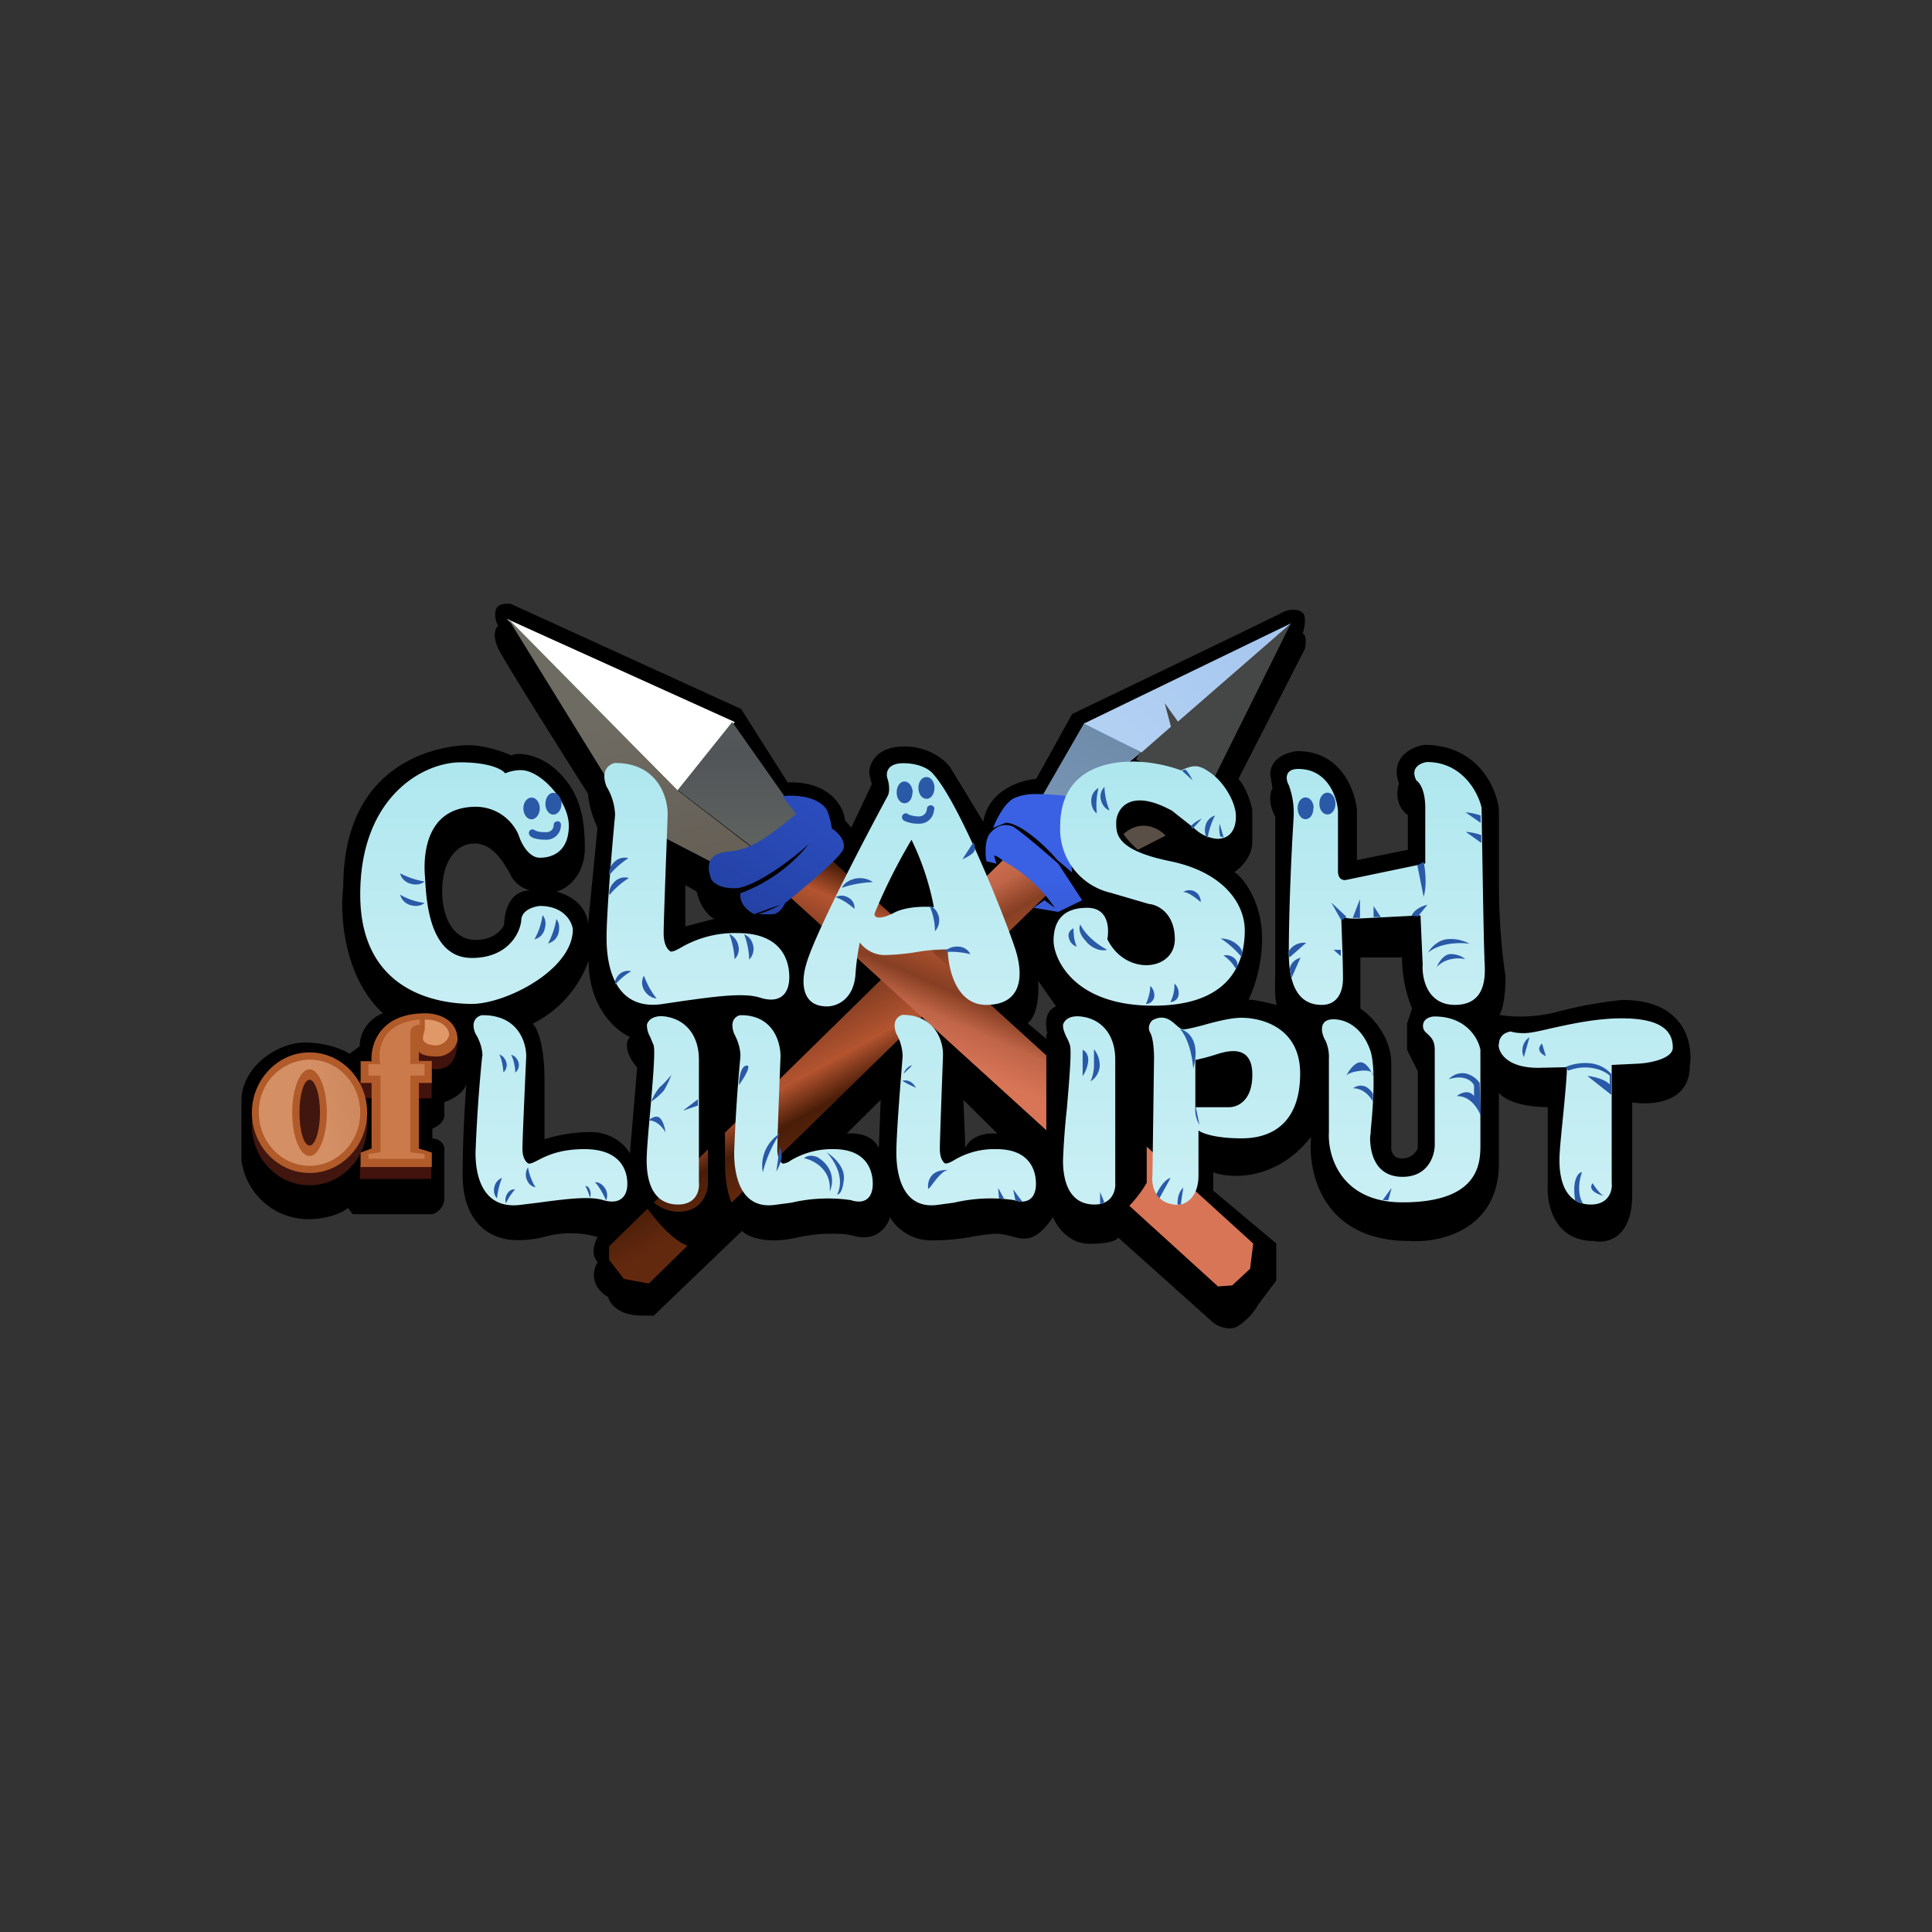 <svg xmlns="http://www.w3.org/2000/svg" width="1em" height="1em" viewBox="0 0 24 24"><rect x="0" y="0" width="24" height="24" fill="#333333" stroke="none"/><g fill="none"><path fill="#000" fill-rule="evenodd" d="M3 14.414v-.743c0-.407.434-.72.786-.72c.282 0 .49.094.556.14l.125-.093a.45.45 0 0 1 .29-.411c-.493-.454-.536-1.237-.493-1.57c0-1.631 1.299-1.76 1.557-1.76c.204 0 .442.086.536.129c.024-.035.302-.05.556.18c.25.235.352.509.352.963c0 .364-.235.516-.352.547c.32.086.395.313.391.415l.118-1.209a1.3 1.3 0 0 1-.118-.422c-.336-.533-1.037-1.64-1.115-1.804c-.078-.169-.031-.259 0-.282a.27.27 0 0 1-.031-.196c.02-.078.129-.082.184-.078l2.864 1.307l.579.912c.528-.016.697.309.712.47l.078.093l.255-.54l-.028-.117c-.02-.067.032-.352.43-.352c.318 0 .517.176.576.266l.407.669c.063-.392.462-.517.657-.532l.446-.806c.841-.403 2.54-1.221 2.602-1.256c.079-.047.2-.06.263 0c.05.046.02.195 0 .258c.05.015.039.129.027.188l-.826 1.616c.094.101.157.297.172.383v.407c0 .176-.148.32-.222.368c.109.063.344.372.344.822c0 .36-.114.66-.169.763c.071-.004.263.043.353.066c-.028-.059-.024-.274-.02-.372v-1.968c-.094-.172-.062-.309-.035-.352l-.027-.172c0-.211.226-.282.34-.29c.536 0 .712.485.736.728v.626l.633-.129v-.43c-.16-.118-.14-.313-.11-.392c-.117-.324.157-.458.314-.481c.665 0 .9.536.927.806v.908c0 .556.055 1.002.082 1.154c0 .329-.054.458-.078.485c.11.024.415.047.732-.039c.313-.086.665-.133.798-.145c.783 0 .88.548.837.822c0 .458-.477.49-.715.45v1.15c0 .54-.317.607-.478.572c-.5 0-.587-.47-.571-.705v-.958c-.391 0-.567-.121-.607-.18v.876c0 .838-.743.994-1.115.967c-1.08 0-1.264-.861-1.217-1.295c-.43.547-.99.524-1.217.442v.227l.783.657v.462l-.223.297a.8.8 0 0 1-.262.274c-.118.055-.25-.012-.298-.05l-1.181-1.057c-.008.023-.083.078-.353.078c-.266 0-.414-.223-.457-.333c-.216.33-.372.282-.529.235c-.054-.011-.11-.027-.16-.027c-.094 0-.18.015-.282.031a2.7 2.7 0 0 1-.52.051a.6.6 0 0 1-.536-.29c0 .051-.102.25-.305.25a.4.4 0 0 1-.141-.015c-.04-.011-.082-.027-.282-.027c-.184 0-.297.023-.403.043c-.094.02-.184.039-.313.039c-.227 0-.356-.078-.391-.117l-1.096 1.052h-.145c-.297 0-.407-.156-.422-.23c-.24-.142-.184-.353-.13-.435c-.093-.098-.039-.247 0-.31a1.2 1.2 0 0 0-.665-.003a1.3 1.3 0 0 1-.36.04c-.36-.013-.653-.26-.653-.815c0-.446.031-.935.047-1.123c-.04.125-.2.2-.274.223v.157c0 .101-.102.156-.149.172v.125a.15.15 0 0 1 .149.11v.626a.21.21 0 0 1-.149.203h-.99l-.058-.078c-.133.11-.364.137-.462.14a.84.84 0 0 1-.861-.73m3.584-3.353a.4.4 0 0 1-.235-.176v-.008c-.078-.137-.215-.4-.453-.4c-.243 0-.403.243-.403.588c0 .336.14.61.418.61c.223 0 .329-.129.352-.192c0-.14.06-.422.321-.422m.728.872a1.4 1.4 0 0 1-.696.783c.05.04.148.243.148.7v.736c.078-.027.298-.09.575-.09c.274 0 .439.176.486.266l.09-1.068c-.07-.078-.188-.262-.09-.38c-.173-.074-.513-.368-.513-.947m1.201-.939l.141.079c.051.219.168.316.22.34l-.36.094zm3.878 3.088l-.423-.42l.024.603c.02-.07.129-.203.399-.184m.657-1.135l-.281-.235c.133-.11.14-.4.129-.528l.223.317c-.184.078-.125.328-.07.446m3.85-1.057v.638c.13.086.384.34.384.689v1.048c0 .04.024.126.133.126a.21.21 0 0 0 .196-.126v-.958l-.133-.266v-.325l.062-.188a1.7 1.7 0 0 1-.125-.634H16.9zm-6.381 2.191l.422-.418l-.023.602c-.024-.07-.13-.203-.4-.184" clip-rule="evenodd"/><path fill="#40160E" d="M3.845 14.724c.396 0 .716-.334.716-.747s-.32-.748-.716-.748s-.716.335-.716.748s.32.747.716.747"/><path fill="#fff" d="m8.418 9.822l-2.12-2.133l2.829 1.28z"/><path fill="url(#IconifyId195ac99e25a590abd24672)" d="m9.507 10.647l-1.088-.833l.677-.845l.876 1.244z"/><path fill="url(#IconifyId195ac99e25a590abd24673)" d="M7.868 10.206L6.31 7.682l2.102 2.132l1.084.834l-.321.235z"/><path fill="url(#IconifyId195ac99e25a590abd24674)" d="m13.47 8.98l-.563.977l.156.153l.634-.372l.478-.39z"/><path fill="#454646" d="m14.175 9.32l-.063.117l.896.376l1.026-2.066l-1.644.986z"/><path fill="#594F46" d="m14.48 10.38l-.344.176a1 1 0 0 1-.18-.195c.22-.196.442-.07.524.02"/><path fill="url(#IconifyId195ac99e25a590abd24675)" d="m14.179 9.348l-.713-.36l2.571-1.245l-1.404 1.221l-.165-.23l.078.293z"/><path fill="url(#IconifyId195ac99e25a590abd24676)" d="M7.566 15.48v.168l.184.239l.309.058l4.958-4.844a1.5 1.5 0 0 0-.556-.418l-4.895 4.8z"/><path fill="url(#IconifyId195ac99e25a590abd24677)" d="m15.138 15.98l.168-.012l.223-.207l.039-.313l-5.408-4.918c-.17.163-.298.364-.375.587l5.349 4.867z"/><path fill="url(#IconifyId195ac99e25a590abd24678)" d="M8.885 10.627c-.14.078-.055.274-.05.294c.023.043.117.129.34.11c.274-.056.696-.384.872-.545a1.96 1.96 0 0 1-.849.61c-.016.142.11.232.172.259l.325-.117a1.2 1.2 0 0 1-.278.117c.04 0 .13.008.196 0c.07-.012.125-.098.14-.137c.228-.18.69-.567.725-.673c.031-.11-.082-.215-.145-.254a1 1 0 0 0-.059-.227c-.113-.18-.415-.192-.555-.173l.172.22c-.11.093-.376.313-.564.395c-.235.105-.297.043-.442.117z"/><path fill="url(#IconifyId195ac99e25a590abd24679)" d="M12.336 10.283c.04-.102.145-.313.262-.368c.145-.062.258-.062.634-.031l.086.955l-.184-.157c-.129-.152-.442-.454-.638-.462l-.156.063zm-.082.415c-.016-.086-.024-.274.05-.353c.087-.097.18-.113.267-.082c.066.024.41.321.575.466l.297.454l-.297.145l-.305-.051l.133-.094l.129.094a1.8 1.8 0 0 0-.638-.58c-.04-.034-.117-.09-.114-.058l.028.09z"/><path fill="#000" d="M13.35 15.273c.281.133.715-.263.895-.58v-1.428l-.262-.145l-.775-.277h-.21v1.592c0 .403-.04.38-.087.419c.027.082.157.286.438.419"/><path fill="#42120C" d="M4.47 13.645v-.208l.353-.504h.853c.016.332-.203.367-.313.344v.368h-.172v.61l.168.235v.156h-.888v-.156l.145-.223v-.626H4.47z"/><path fill="#B15A2A" d="M4.48 13.183v.27h.136v.814l-.137.05v.18h.885v-.18l-.16-.05v-.814h.16v-.274h-.16v-.121c0 .02.05.066.222.066a.26.26 0 0 0 .258-.203c0-.274-.27-.337-.403-.333c-.57 0-.68.395-.665.595z"/><path fill="url(#IconifyId195ac99e25a590abd24680)" d="M4.577 13.217v.145h.149v.95l-.149.024v.059h.697v-.059l-.176-.023v-.951h.176v-.145h-.176v-.383c0-.09.078-.106.117-.102v-.067c-.485.04-.528.384-.49.552z"/><path fill="url(#IconifyId195ac99e25a590abd24681)" d="M5.277 12.79v-.125c.235 0 .302.126.302.184c0 .055-.07.137-.165.137c-.094 0-.16-.039-.16-.082c0-.04.016-.09.023-.117z"/><path fill="#B15A2A" fill-rule="evenodd" d="M3.845 14.572c.395 0 .716-.337.716-.751c0-.411-.32-.748-.716-.748c-.391 0-.716.337-.716.748c0 .414.321.75.716.75m0-.34c.07 0 .13-.184.13-.411c0-.223-.06-.407-.13-.407s-.125.184-.125.407c0 .227.055.41.125.41" clip-rule="evenodd"/><path fill="url(#IconifyId195ac99e25a590abd24682)" fill-rule="evenodd" d="M3.845 14.482c.348 0 .63-.298.63-.662s-.282-.657-.626-.657a.644.644 0 0 0-.634.657c0 .364.282.662.63.662m0-.122c.117 0 .215-.242.215-.54c0-.293-.098-.536-.215-.536c-.118 0-.215.243-.215.536c0 .298.097.54.215.54" clip-rule="evenodd"/><path fill="url(#IconifyId195ac99e25a590abd24683)" d="M14.066 9.46c.27 0 .516.075.606.11c.165-.078.231-.07.384.044c.156.117.297.356.297.528c0 .168-.078.278-.23.278a.45.45 0 0 1-.282-.126l-.282-.223c-.548-.3-.693.004-.693.145v.004c0 .14 0 .34.665.477c.673.137.932.533.932.861c0 .333-.122.935-1.135.935c-1.01 0-1.24-.602-1.24-.806c0-.207.082-.41.418-.41c.266 0 .274.258.25.39c.228.463.838.396.838 0c0-.324-.215-.43-.32-.437l-.482-.141a.81.81 0 0 1-.622-.822c0-.693.555-.806.896-.806M5.72 9.47c.363 0 .524.09.555.137a.5.5 0 0 1 .196-.04c.246 0 .595.384.595.69c0 .304-.184.398-.36.398c-.141 0-.235-.187-.263-.281a.58.58 0 0 0-.528-.352c-.63 0-.653.606-.638.84l.004.055c.016.282.055.983.58.983c.45 0 .598-.31.614-.462c0-.133.156-.176.23-.184c.302 0 .4.196.411.29c0 .508-.84.927-1.252.927c-.418 0-1.389-.145-1.389-1.358c0-1.217.783-1.643 1.245-1.643m1.815 2.18c0-.322.07-1.151.106-1.527a.73.73 0 0 0-.106-.352c-.082-.207.04-.282.106-.293c.532 0 .657.43.653.645c-.015.43-.05 1.319-.05 1.468c0 .156.058.215.09.23c.035 0 .078-.023.132-.054a1.33 1.33 0 0 1 .697-.176c.54 0 .642.332.642.547s-.122.333-.364.255c-.196-.063-.544-.016-.967.043l-.262.039c-.548.07-.677-.419-.677-.822zm2.477.34c.09-.349.712-1.542 1.013-2.098c.036-.062.016-.172 0-.219c-.023-.062-.011-.192.196-.192c.215 0 .333.087.364.126c.336.36.912 1.831 1.017 2.152c.114.325.118.724-.352.724c-.376 0-.473-.458-.477-.689a2.3 2.3 0 0 0-.43.04a3 3 0 0 1-.345.03a.39.39 0 0 1-.317-.156a3 3 0 0 0-.055.41c-.03.314-.246.384-.352.384c-.34 0-.313-.34-.262-.512m1.589-.72a3.3 3.3 0 0 0-.278-.838a7 7 0 0 0-.454.904c-.027.067.055.098.242 0c.153-.078.392-.078.49-.066m4.41-1.515a1 1 0 0 1 .058.407l-.004.075c-.02.32-.055 1.064-.055 1.6c0 .575.247.646.411.646c.169 0 .262-.126.262-.333c0-.168-.015-.587-.023-.779c0 .016.047.044.203.04l.783-.04l.027.61c-.011.17.055.502.4.502c.399 0 .38-.372.367-.56v-.039c-.008-.133-.027-1.291-.035-1.85c-.043-.193-.242-.568-.68-.568c-.079.012-.212.07-.13.23c.04.024.11.122.11.337v.693l-.994.207c-.031 0-.09-.011-.09-.11v-.75c-.012-.173-.13-.521-.493-.521c-.176 0-.157.137-.117.203"/><path fill="url(#IconifyId195ac99e25a590abd24684)" fill-rule="evenodd" d="M9.198 13.12a20 20 0 0 0-.078 1.201c0 .317.098.704.509.646l.203-.027a2 2 0 0 1 .736-.032c.18.059.274-.031.274-.203c0-.168-.079-.43-.486-.43a1 1 0 0 0-.532.14a.2.2 0 0 1-.098.04c-.023-.008-.07-.06-.07-.18c0-.118.027-.822.04-1.155c0-.172-.09-.513-.498-.509c-.055.008-.14.067-.078.231c.023.04.078.157.078.274zm-3.208 0a19 19 0 0 0-.083 1.201c0 .317.106.704.56.646l.22-.027c.351-.047.637-.083.805-.032c.196.059.301-.031.301-.203c0-.168-.086-.43-.532-.43c-.313 0-.477.085-.583.14c-.047.024-.078.04-.11.04c-.023-.008-.078-.06-.078-.18c0-.118.032-.822.047-1.155c0-.172-.101-.513-.547-.509c-.055.008-.153.067-.083.231c.028.04.086.157.086.274zm5.145 1.201c0-.254.055-.907.078-1.201a.6.6 0 0 0-.078-.278c-.063-.164.027-.223.078-.235c.411 0 .509.34.501.51c-.012.34-.039 1.04-.039 1.157c0 .118.047.173.07.18q.04-.002.102-.039a.97.97 0 0 1 .532-.14c.411 0 .49.261.49.43c0 .172-.095.262-.274.203a2 2 0 0 0-.744.032l-.2.027c-.414.058-.516-.329-.516-.646m-3.099-1.588c.008-.051.078-.141.27-.098c.243.055.376.258.376.528v1.526c.011.09-.028.274-.259.274c-.29 0-.39-.247-.39-.548c0-.125.023-.375.046-.634c.031-.36.063-.731.04-.798l-.044-.106a.3.3 0 0 1-.039-.144m5.439-.098c-.196-.04-.258.047-.27.098c0 .058.02.097.04.144a.6.6 0 0 1 .046.106c.023.067-.008.438-.039.798a9 9 0 0 0-.047.634c0 .301.102.548.391.548c.227 0 .266-.184.258-.274v-1.526c0-.274-.133-.473-.375-.528zm.814.195c-.04-.07 0-.133.027-.156c.141-.078.227 0 .294.059c.031.027.062.054.09.054c.039 0 .121-.02.227-.047c.156-.043.352-.097.497-.097c.242 0 .727.117.727.692c0 .58-.313.806-.727.806c-.333 0-.497-.066-.536-.098v.56c0 .274-.16.356-.243.364c-.297 0-.344-.243-.329-.364l.02-1.46c0-.078-.008-.242-.047-.313m.56.924v-.587q.122-.025.242-.063c.133-.043.466-.152.466.247c0 .336-.196.407-.298.403zm1.659-.599a.5.5 0 0 0-.04-.223c-.066-.11-.082-.27.094-.27c.18 0 .364.118.458.38c.078.215.031.77.008.994c0 .05-.008.082-.008.094c0 .07 0 .489.403.489c.325 0 .403-.274.4-.407v-1.17c0-.118-.048-.157-.087-.196c-.031-.027-.059-.05-.059-.102c0-.094.098-.117.145-.117c.391 0 .544.274.568.415v1.174c0 .219 0 .72-.967.72c-.77 0-.931-.58-.915-.869zm2.113-.18a.15.15 0 0 1 .078-.14c.058-.024.062-.024.086-.016c.023.004.058.015.148.015c.079 0 .196-.027.345-.062c.235-.051.548-.122.868-.122c.529 0 .634.184.634.364c0 .141-.3.196-.45.2l-.309.015v1.46c.012.09-.027.274-.258.274c-.286 0-.391-.247-.391-.548c0-.129.027-.364.05-.602c.02-.208.04-.42.044-.556l-.357.008c-.379 0-.493-.18-.493-.29z" clip-rule="evenodd"/><path fill="#2959A7" d="m14.684 9.575l.129.117a.5.5 0 0 0-.086-.133l-.043.012zm-3.076.211c0 .079-.043.137-.098.137c-.059 0-.101-.062-.101-.137c0-.074.042-.133.101-.133c.055 0 .098.059.098.133m-.274.059c0 .074-.039.133-.098.133c-.054 0-.097-.059-.097-.133c0-.078.043-.137.097-.137s.102.063.102.137zm.274.207q0-.009-.003-.018a.047.047 0 0 0-.06-.028l-.016.01a.05.05 0 0 0-.015.032a.1.1 0 0 1-.023.06a.1.1 0 0 1-.079.034a.4.4 0 0 1-.125-.023a.05.05 0 0 0-.032-.016q-.01 0-.019.003l-.015.009a.05.05 0 0 0-.016.03a.05.05 0 0 0 .008.033q.013.017.031.023a.4.4 0 0 0 .168.031a.18.18 0 0 0 .15-.066a.2.2 0 0 0 .042-.114zm-4.735.067c.055 0 .102-.059.102-.133c0-.078-.047-.137-.102-.137s-.097.062-.097.137c0 .074.043.133.097.133m-.273.059c.058 0 .105-.06.105-.137c0-.075-.047-.133-.102-.133s-.101.058-.101.133c0 .078.047.137.101.137zm.328.023c.024 0 .043.024.04.05a.18.18 0 0 1-.192.18a.5.5 0 0 1-.13-.015a.2.2 0 0 1-.039-.015a.1.1 0 0 1-.027-.024a.05.05 0 0 1-.01-.035a.05.05 0 0 1 .018-.031a.05.05 0 0 1 .062.007l.024.008q.03.012.106.012a.1.1 0 0 0 .078-.031a.1.1 0 0 0 .02-.063c0-.023.023-.043.05-.04zm11.273-.113l.192.133v-.09a.7.7 0 0 0-.192-.04zm.196.38l-.188-.134a.7.7 0 0 1 .192.04v.093zm-1.675 2.899c.032-.067.118-.188.196-.169c.05.012.094.07.117.122c-.02-.016-.055-.024-.117-.02c-.133.012-.188.047-.196.066m.337 0c0-.012 0-.032-.02-.047q.011.022.02.046m-.403-1.487l-.09-.079h.09zm-.067-1.894c0 .074-.043.133-.098.133c-.058 0-.101-.059-.101-.133c0-.078.043-.137.101-.137c.055 0 .098.062.098.137m-.274.055c0 .078-.039.137-.098.137c-.054 0-.097-.06-.097-.137c0-.075.043-.133.098-.133c.054 0 .101.058.101.133zm-11.042.911a1 1 0 0 1-.301-.101c.004.035.039.105.129.129c.09.027.153-.008.172-.028m-.301.165a.8.8 0 0 0 .301.101c-.02.02-.078.055-.172.028a.18.18 0 0 1-.13-.13m1.768.254a.8.8 0 0 1-.101.301a.17.17 0 0 0 .129-.133c.027-.09-.008-.148-.028-.168m2.387.548a1.1 1.1 0 0 0-.066-.313a.2.2 0 0 1 .11.137a.18.18 0 0 1-.048.18zm-2.923 1.185c.04.079.047.18.051.22a.12.12 0 0 0 .035-.126c-.02-.066-.066-.09-.086-.094m5.412-1.533a.8.8 0 0 0-.067-.313c.028.003.09.039.114.133a.2.2 0 0 1-.047.18m2.011-1.46a.9.9 0 0 1 .02-.32a.18.18 0 0 0-.09.16c0 .093.047.144.07.156zm.094-.333c0 .055.016.188.063.29c-.028-.004-.083-.04-.106-.125a.17.17 0 0 1 .043-.165m1.28.638a1 1 0 0 1 .093-.282a.17.17 0 0 0-.117.122c-.023.086.008.145.024.16m-2.947 1.44a1 1 0 0 0-.313-.027c.012-.024.063-.07.157-.067c.094 0 .144.063.156.094m1.323-.094c-.04-.082-.04-.187-.04-.227c-.027.012-.078.051-.058.118c.015.07.07.101.098.11m.86.713c.016-.04.055-.134.052-.227a.16.16 0 0 1 .05.14a.11.11 0 0 1-.105.087zm.353-.251a.46.46 0 0 1-.051.227c.027 0 .09-.02.102-.086a.16.16 0 0 0-.047-.141zm.767-.18a.5.5 0 0 0-.157-.172a.15.15 0 0 1 .14.039c.052.047.032.11.017.133m-.192-.383c.117.07.223.184.258.23c.016-.027.024-.094-.055-.156a.3.3 0 0 0-.203-.074m-4.324-.7c-.07 0-.246.019-.38.07c.008-.028.051-.087.161-.114c.11-.023.192.02.22.043m-.462.187c.098.031.196.11.235.145a.14.14 0 0 0-.078-.141a.16.16 0 0 0-.157-.004m-1.072.775a1 1 0 0 0-.062-.313c.023.008.086.039.11.133a.19.19 0 0 1-.048.18M6.35 13.104c.04.079.051.18.051.22a.12.12 0 0 0 .04-.126c-.02-.066-.067-.09-.09-.094m.458-1.385a1 1 0 0 0 .102-.301c.02.02.05.078.027.172a.18.18 0 0 1-.13.13m.763-.849c.07-.094.188-.18.235-.211a.18.18 0 0 0-.176.05c-.067.063-.067.134-.059.161m.235.04a1 1 0 0 0-.235.207c-.008-.024-.008-.094.059-.16a.18.18 0 0 1 .18-.052zm-.165 1.322a.8.8 0 0 1 .2-.168a.16.16 0 0 0-.149.039c-.055.055-.058.11-.05.129m-1.404 2.394a.9.9 0 0 0-.063.259c-.02-.016-.05-.063-.035-.137a.16.16 0 0 1 .098-.118zm1.154.06c.066.07.117.18.137.226a.16.16 0 0 0-.016-.156c-.043-.063-.098-.075-.121-.07m-.063.195a.6.6 0 0 0-.058-.149c.007 0 .039 0 .054.043a.13.13 0 0 1 0 .11zm-.677-.133a.7.7 0 0 1-.093-.247a.16.16 0 0 0-.012.157a.14.14 0 0 0 .105.09m-.254.027a.7.7 0 0 0-.113.172a.14.14 0 0 1 .015-.117c.032-.055.079-.059.098-.055m1.76-2.37A1 1 0 0 1 8 12.121c-.02.028-.043.102.004.184c.051.078.122.098.153.098m6.77-2.231l-.117.129l-.016-.04a.4.4 0 0 1 .133-.09m.274.234l-.05-.172a.4.4 0 0 0 .007.157l.04.012zM13.498 11.7c-.106-.106-.094-.188-.078-.215c.082.164.258.273.332.313c-.039.015-.148.015-.254-.094zm1.201-.619a.14.14 0 0 1 .153 0a.14.14 0 0 1 .063.126c-.044-.04-.15-.126-.216-.126m-6.495 2.415a.6.6 0 0 0-.114.188a.8.8 0 0 0 .157-.137a1.3 1.3 0 0 0 .094-.196a1.4 1.4 0 0 1-.133.145zm-.145.422c.024-.023.078-.062.125-.039c.047.024.079.137.082.188c-.023-.047-.101-.149-.207-.149m.43-.125l.18-.137v.078l-.176.06zm.69-.313c0-.074.019-.227.09-.243c.077-.015-.028.157-.09.243m.297 1.084a.47.47 0 0 1 .215-.485a1.5 1.5 0 0 0-.215.485m.21-.317l-.042.305a.6.6 0 0 0 .066-.164a.34.34 0 0 0-.023-.141m.62.548c.023-.266-.2-.384-.318-.407c.016-.02.078-.051.168-.012c.22.137.192.34.15.423zm-.04-.482c.086.087.235.313.133.525c.02.004.067-.027.082-.184c.02-.16-.137-.294-.215-.34m.959-.978a.17.17 0 0 1 .086-.098c.047-.023-.04.055-.086.098m-.016.09c.04-.011.117-.008.168.086c-.094-.039-.149-.074-.168-.086m.32 1.342c-.01-.082.017-.242.251-.234c-.062 0-.144.105-.195.172q-.043.06-.055.062m1.918-1.725v.325a.4.4 0 0 0 .07-.196c0-.086-.046-.121-.07-.13m.212.195a.32.32 0 0 0-.071-.203v.203a.5.5 0 0 1-.043.196a.24.24 0 0 0 .114-.196m-1.566-2.778l-.14.216c.042-.02.14-.067.152-.11a.16.16 0 0 0-.016-.106zm2.563 2.325c.047.042.141.203.165.489c.097-.345-.07-.47-.165-.49m.192.95l.05.24a.37.37 0 0 1-.05-.236zm-2.44 1.157l-.011-.133l.074.133zm.176-.114l.028.137l.09.02zm1.08.031v.157l.051-.031zm.7.028c.024-.055.09-.172.173-.204c0 .012-.094.176-.137.255l-.04-.051zm.263.129c-.008-.117.043-.188.07-.211l-.031.211zm1.592-3.248l-.2.176l-.023-.054a.22.22 0 0 1 .223-.126zm-.066.18c-.11.036-.133.114-.133.15l.023.1zm.509-.461l-.126-.223l.188.176zm.14-.032l.09-.234v.234zm.259-.148v.137h.09zm.622-.118c.043-.133.02-.34 0-.43l-.078.043l.078.391zm-.149.239c.012-.035.067-.106.196-.137l-.118.145zm.466.29c-.133 0-.231.11-.262.168c.156-.13.41-.126.516-.11a.5.5 0 0 0-.254-.059m-.157.356c.02-.055.086-.169.176-.169c.094 0 .157.04.18.063c-.078-.02-.25-.02-.36.106zm-.79 1.565c-.09-.141-.2-.102-.247-.067c.137 0 .22.114.247.168zm.943-.18a.23.23 0 0 1 .215-.07a.3.3 0 0 1 .168.117l.016.418c-.027-.086-.13-.262-.301-.254c.043-.04.156-.086.215 0v-.133c-.02-.05-.114-.14-.313-.078m-.716 1.357l-.106.145h.07l.04-.145zM19 12.885a.196.196 0 0 0-.07.247zm.156.079c-.035.027-.074.101.047.156zm.294.29c.117-.052.399-.107.567.09v.257l-.298-.235c.067.005.22.04.278.106v-.11c-.066-.062-.266-.156-.516-.062zm.117 1.658c-.04-.262.04-.348.086-.352c-.031.078-.07.274.016.395a1 1 0 0 1-.102-.043m.219-.215c-.031.031-.05.11.14.16c-.05-.02-.116-.117-.14-.156z"/><path fill="#000" d="M8.724 15.476c-.281.133-.712-.47-.892-.783h.118c.039.117.195.36.481.36c.29 0 .364-.239.364-.36v-.994h.211v.736c0 .403.106.579.157.618c-.028.086-.157.29-.439.422"/><defs><linearGradient id="IconifyId195ac99e25a590abd24672" x1="12.022" x2="12.022" y1="7.5" y2="16.502" gradientUnits="userSpaceOnUse"><stop stop-color="#5F635C"/><stop offset=".21" stop-color="#515558"/><stop offset=".39" stop-color="#646863"/><stop offset=".5" stop-color="#65635A"/><stop offset=".59" stop-color="#616158"/><stop offset=".72" stop-color="#686C65"/><stop offset=".81" stop-color="#586164"/><stop offset="1" stop-color="#6F756D"/></linearGradient><linearGradient id="IconifyId195ac99e25a590abd24673" x1="5.278" x2="7.239" y1="9.504" y2="17.653" gradientUnits="userSpaceOnUse"><stop stop-color="#6E6B63"/><stop offset=".45" stop-color="#5E554B"/><stop offset="1" stop-color="#5F533E"/></linearGradient><linearGradient id="IconifyId195ac99e25a590abd24674" x1="13.333" x2="9.568" y1="8.994" y2="17.052" gradientUnits="userSpaceOnUse"><stop stop-color="#6F8CAB"/><stop offset="1" stop-color="#BAD7FF"/></linearGradient><linearGradient id="IconifyId195ac99e25a590abd24675" x1="18.314" x2="7.535" y1="9.168" y2="17.763" gradientUnits="userSpaceOnUse"><stop stop-color="#A1C1EE"/><stop offset="1" stop-color="#E4FFFF"/></linearGradient><linearGradient id="IconifyId195ac99e25a590abd24676" x1="9.112" x2="10.282" y1="12.219" y2="14.335" gradientUnits="userSpaceOnUse"><stop stop-color="#D87557"/><stop offset=".21" stop-color="#C06548"/><stop offset=".37" stop-color="#863F23"/><stop offset=".59" stop-color="#B45430"/><stop offset=".77" stop-color="#4A1D08"/><stop offset="1" stop-color="#63290F"/></linearGradient><linearGradient id="IconifyId195ac99e25a590abd24677" x1="12.95" x2="13.81" y1="13.673" y2="11.687" gradientUnits="userSpaceOnUse"><stop stop-color="#D87557"/><stop offset=".21" stop-color="#C06548"/><stop offset=".37" stop-color="#863F23"/><stop offset=".59" stop-color="#B45430"/><stop offset=".77" stop-color="#4A1D08"/><stop offset="1" stop-color="#63290F"/></linearGradient><linearGradient id="IconifyId195ac99e25a590abd24678" x1="18.257" x2="13.093" y1="10.338" y2="18.071" gradientUnits="userSpaceOnUse"><stop stop-color="#3D68FC"/><stop offset="1" stop-color="#152B71"/></linearGradient><linearGradient id="IconifyId195ac99e25a590abd24679" x1="12.019" x2="12.019" y1="7.506" y2="16.502" gradientUnits="userSpaceOnUse"><stop offset=".38" stop-color="#3A61E4"/><stop offset="1" stop-color="#061444"/></linearGradient><linearGradient id="IconifyId195ac99e25a590abd24680" x1="3" x2="17.321" y1="16.094" y2="7.486" gradientUnits="userSpaceOnUse"><stop offset=".35" stop-color="#CB7A4B"/><stop offset=".43" stop-color="#DA946B"/><stop offset=".51" stop-color="#D08150"/><stop offset=".58" stop-color="#DC956B"/><stop offset=".69" stop-color="#C9794C"/><stop offset=".8" stop-color="#DD8F5E"/><stop offset="1" stop-color="#EBAA7B"/></linearGradient><linearGradient id="IconifyId195ac99e25a590abd24681" x1="4.518" x2="18.186" y1="13.537" y2="6.076" gradientUnits="userSpaceOnUse"><stop stop-color="#E39D6D"/><stop offset=".43" stop-color="#CE7F4F"/><stop offset="1" stop-color="#E39A6B"/></linearGradient><linearGradient id="IconifyId195ac99e25a590abd24682" x1="3.782" x2="21.274" y1="13.029" y2="8.775" gradientUnits="userSpaceOnUse"><stop stop-color="#D48F64"/><stop offset=".11" stop-color="#BC7448"/><stop offset=".18" stop-color="#D58E64"/><stop offset=".31" stop-color="#D88F61"/><stop offset=".48" stop-color="#D99062"/><stop offset=".58" stop-color="#CE7B49"/><stop offset=".71" stop-color="#DE9769"/><stop offset=".81" stop-color="#DE9562"/><stop offset="1" stop-color="#CC7B49"/></linearGradient><linearGradient id="IconifyId195ac99e25a590abd24683" x1="12" x2="12" y1="7.5" y2="16.502" gradientUnits="userSpaceOnUse"><stop stop-color="#9FE2EC"/><stop offset="1" stop-color="#E7F8FA"/></linearGradient><linearGradient id="IconifyId195ac99e25a590abd24684" x1="11.998" x2="11.998" y1="7.515" y2="16.509" gradientUnits="userSpaceOnUse"><stop stop-color="#9EE2EB"/><stop offset="1" stop-color="#D2F2F6"/></linearGradient></defs></g></svg>